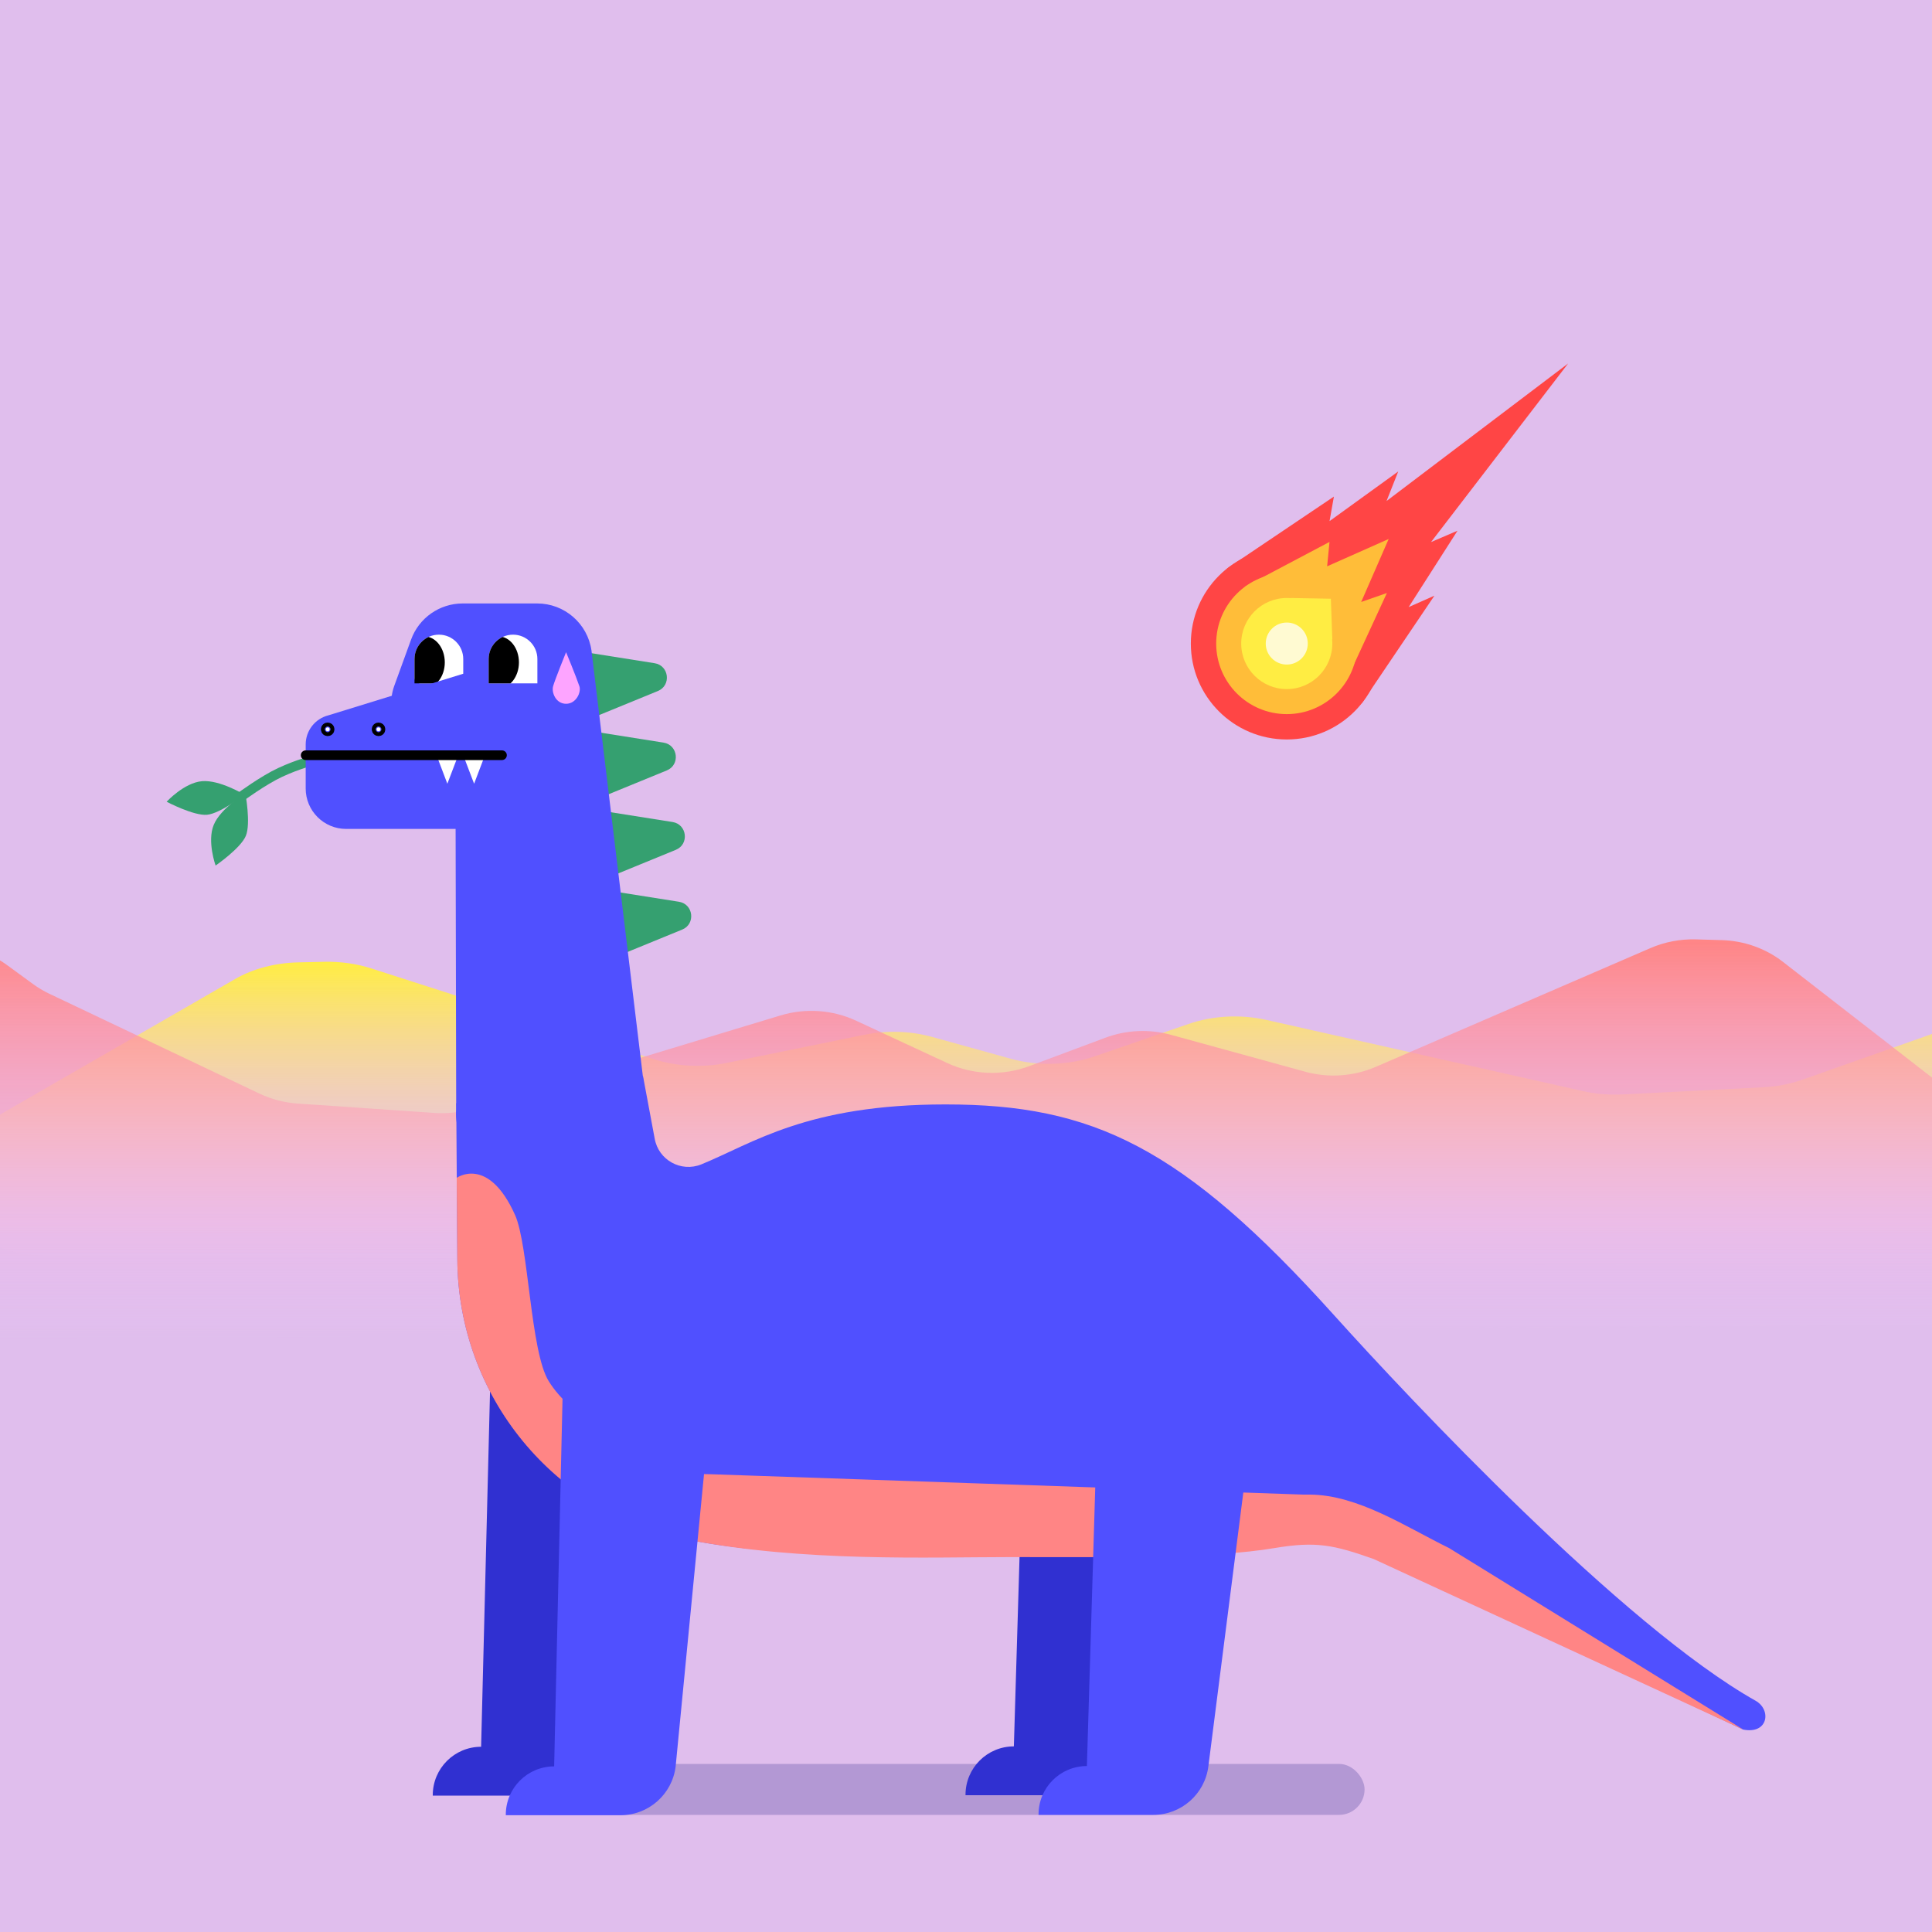 <?xml version="1.0" encoding="UTF-8"?>
<svg xmlns="http://www.w3.org/2000/svg" width="500" height="500" xmlns:xlink="http://www.w3.org/1999/xlink" viewBox="0 0 400 400">
  <defs>
    <style>
      .cls-1, .cls-2 {
        fill: none;
      }

      .cls-3 {
        fill: url(#linear-gradient);
      }

      .cls-4 {
        clip-path: url(#clippath);
      }

      .cls-5, .cls-6 {
        fill: #fff;
      }

      .cls-7 {
        fill: #fffad2;
      }

      .cls-8 {
        fill: #ffed43;
      }

      .cls-9 {
        fill: #ffbd39;
      }

      .cls-10 {
        fill: #ff4545;
      }

      .cls-11 {
        fill: #fda4ff;
      }

      .cls-12 {
        fill: #ff8585;
      }

      .cls-13 {
        fill: #3030d1;
      }

      .cls-14 {
        fill: #e0beed;
      }

      .cls-15 {
        fill: #5050ff;
      }

      .cls-16 {
        fill: #35a070;
      }

      .cls-6 {
        stroke: #000;
      }

      .cls-6, .cls-2 {
        stroke-linecap: round;
        stroke-miterlimit: 10;
        stroke-width: 2px;
      }

      .cls-17 {
        clip-path: url(#clippath-1);
      }

      .cls-18 {
        clip-path: url(#clippath-4);
      }

      .cls-19 {
        clip-path: url(#clippath-3);
      }

      .cls-20 {
        clip-path: url(#clippath-2);
      }

      .cls-21 {
        clip-path: url(#clippath-5);
      }

      .cls-2 {
        stroke: #35a070;
      }

      .cls-22 {
        fill: #00006f;
        opacity: .2;
      }

      .cls-23 {
        fill: url(#linear-gradient-2);
      }
    </style>
    <clipPath id="clippath">
      <rect class="cls-1" x="0" width="400" height="400"/>
    </clipPath>
    <clipPath id="clippath-1">
      <rect class="cls-1" x="0" y=".32" width="400" height="400" transform="translate(400 400.63) rotate(-180)"/>
    </clipPath>
    <linearGradient id="linear-gradient" x1="172.31" y1="262.5" x2="172.31" y2="199.13" gradientTransform="translate(400) rotate(-180) scale(1 -1)" gradientUnits="userSpaceOnUse">
      <stop offset="0" stop-color="#fbc5ff" stop-opacity="0"/>
      <stop offset="1" stop-color="#ffed43"/>
    </linearGradient>
    <clipPath id="clippath-2">
      <rect class="cls-1" x="0" y=".32" width="400" height="400"/>
    </clipPath>
    <linearGradient id="linear-gradient-2" x1="195.14" y1="277.41" x2="195.14" y2="194.47" gradientUnits="userSpaceOnUse">
      <stop offset="0" stop-color="#fbc5ff" stop-opacity="0"/>
      <stop offset="1" stop-color="#ff8585"/>
    </linearGradient>
    <clipPath id="clippath-3">
      <path class="cls-1" d="M134.54,222.75l3.48,20.33c.77,4.48,5.48,7.08,9.69,5.36,10.66-4.35,28.46-15.43,55.34-14.57,30.4,.97,41.7,3.48,73.14,38.41,29.44,32.72,39.28,61.19,86.24,79.85,3.04,1.21,1.7,5.95-1.58,5.95l-76.44-35.3c-8.29-2.93-11.92-3.72-20.59-2.26-12.86,2.17-33.8,1.86-54.91,1.86-16.38,0-42.65,1.06-66.51-3.59-27.65-5.39-47.52-29.76-47.72-57.92l-.23-32.45"/>
    </clipPath>
    <clipPath id="clippath-4">
      <path class="cls-1" d="M90.87,131.4h0c2.78,0,5.04,2.26,5.04,5.04v4.13c0,.5-.41,.91-.91,.91h-9.18v-5.04c0-2.78,2.26-5.04,5.04-5.04Z"/>
    </clipPath>
    <clipPath id="clippath-5">
      <path class="cls-1" d="M106.22,131.4h0c2.78,0,5.04,2.26,5.04,5.04v5.04h-10.09v-5.04c0-2.78,2.26-5.04,5.04-5.04Z"/>
    </clipPath>
  </defs>
  <g id="BG_copy_6" data-name="BG copy 6">
    <rect class="cls-14" x="0" width="400" height="400"/>
  </g>
  <g id="Shadow">
    <rect class="cls-22" x="108.73" y="365.2" width="173.79" height="10.55" rx="5.28" ry="5.28"/>
  </g>
  <g id="Meteor5">
    <g class="cls-4">
      <g>
        <polyline class="cls-10" points="254.04 117.71 276.17 102.81 275.27 107.89 289.49 97.61 287.07 103.73 324.67 75.25 296.28 112.23 301.76 109.88 291.65 125.69 296.98 123.33 281.94 145.6 254.04 117.71"/>
        <circle class="cls-10" cx="266.41" cy="133.24" r="19.86"/>
        <polyline class="cls-9" points="257.78 121.44 275.26 112.2 274.77 117.25 287.51 111.59 281.82 124.63 287.14 122.78 278.83 140.79 257.78 121.44"/>
        <circle class="cls-9" cx="266.41" cy="133.24" r="14.61"/>
        <circle class="cls-8" cx="266.41" cy="133.24" r="9.43"/>
        <circle class="cls-7" cx="266.41" cy="133.24" r="4.35"/>
        <polygon class="cls-8" points="267.21 123.81 275.54 123.96 275.84 132.44 267.21 123.81"/>
      </g>
    </g>
  </g>
  <g id="Mountains2">
    <g class="cls-17">
      <path class="cls-3" d="M.34,230.57l48.37-27.89c3.67-2.12,8.26-3.32,13.03-3.43l5.48-.12c3.32-.07,6.63,.4,9.65,1.37l58.54,18.8c4.71,1.51,10.05,1.79,15.02,.77l28.6-5.84c4.6-.94,9.52-.78,13.97,.46l16.22,4.5c5.66,1.57,12.01,1.39,17.47-.5l19.39-6.69c5.01-1.73,10.8-2.03,16.13-.83l65.56,14.74c2.63,.59,5.4,.82,8.16,.68l29.11-1.48c2.83-.14,5.6-.68,8.13-1.57l44.78-15.8c1.24-.44,2.41-.95,3.5-1.55l5.42-2.94c13.25-7.2,32.71-1.48,34.54,10.16l5.11,32.54c1.4,8.89-8.66,16.65-21.51,16.57l-434.97-2.49c-18.44-.11-28.11-15.29-15.86-24.88l3.8-2.98c.72-.57,1.51-1.09,2.35-1.58Z"/>
    </g>
  </g>
  <g id="Mountains1">
    <g class="cls-20">
      <path class="cls-23" d="M416.13,235.62l-47.02-36.5c-3.57-2.77-8.03-4.35-12.66-4.48l-5.33-.15c-3.23-.09-6.44,.52-9.38,1.79l-56.9,24.6c-4.58,1.98-9.77,2.34-14.6,1.01l-27.8-7.64c-4.47-1.23-9.25-1.02-13.58,.6l-15.77,5.89c-5.5,2.05-11.67,1.82-16.98-.65l-18.85-8.76c-4.87-2.27-10.5-2.66-15.68-1.09l-63.72,19.29c-2.56,.77-5.25,1.08-7.93,.89l-28.3-1.94c-2.75-.19-5.44-.89-7.91-2.06l-43.52-20.68c-1.2-.57-2.34-1.25-3.4-2.03l-5.27-3.85c-12.88-9.42-31.79-1.93-33.57,13.3l-4.97,42.59c-1.36,11.64,8.42,21.79,20.91,21.69l422.8-3.26c17.92-.14,27.33-20.01,15.41-32.57l-3.7-3.9c-.7-.74-1.47-1.43-2.28-2.07Z"/>
    </g>
  </g>
  <g id="Leaf">
    <g>
      <path class="cls-2" d="M49.79,165.02s4.71-3.47,8.2-5.09c3.89-1.81,6.99-2.52,6.99-2.52"/>
      <path class="cls-16" d="M34.5,165.99s3.6-3.91,7.29-4.25,8.81,2.79,8.81,2.79c0,0-4.98,3.91-7.74,4.16-2.76,.25-8.36-2.7-8.36-2.7Z"/>
      <path class="cls-16" d="M44.64,179.21s-1.8-5-.39-8.43c1.41-3.43,6.55-6.52,6.55-6.52,0,0,1.16,6.22,.1,8.79s-6.27,6.16-6.27,6.16Z"/>
    </g>
  </g>
  <g id="Neck">
    <g id="Mane">
      <path class="cls-16" d="M121.13,135.03l14.4,2.28c3.01,.48,3.49,4.61,.67,5.76l-13.26,5.43-1.81-13.48Z"/>
      <path class="cls-16" d="M122.98,151.47l14.4,2.28c3.01,.48,3.49,4.61,.67,5.76l-13.26,5.43-1.81-13.48Z"/>
      <path class="cls-16" d="M124.85,167.91l14.4,2.28c3.01,.48,3.49,4.61,.67,5.76l-13.26,5.43-1.81-13.48Z"/>
      <path class="cls-16" d="M126.17,184.42l14.4,2.28c3.01,.48,3.49,4.61,.67,5.76l-13.26,5.43-1.81-13.48Z"/>
    </g>
    <path class="cls-15" d="M134.49,234.35l-12.03-99.67c-.81-5.59-5.6-9.74-11.24-9.74h-15.43c-4.78,0-9.05,2.99-10.68,7.48l-3.48,9.57c-1.01,2.79-.78,5.88,.63,8.49,.05,.09,.11,.17,.18,.24l10.48,10.48c.07,.07,.14,.16,.18,.25,.96,1.78,1.39,3.79,1.22,5.81l.13,62.44c-.5,6.05,3.96,10.97,10.02,10.97l21.18-.93c6.32,0,9.73,.86,8.83-5.4Z"/>
  </g>
  <g id="Body">
    <g id="Back_legs" data-name="Back legs">
      <path class="cls-13" d="M101.72,277.55l-2.11,84.1h0c-5.53,0-10.01,4.48-10.01,10.01v.1h23.75c5.79,0,10.68-4.3,11.41-10.05l8.99-84.17h-32.03Z"/>
      <path class="cls-13" d="M212.02,291.18l-2.11,70.39h0c-5.53,0-10.01,4.48-10.01,10.01v.1h23.75c5.79,0,10.68-4.3,11.41-10.05l8.99-70.45h-32.03Z"/>
    </g>
    <g id="Body-2" data-name="Body">
      <path class="cls-15" d="M133.12,222.75l2.42,12.95c.77,4.48,5.48,7.08,9.69,5.36,10.66-4.35,21.79-12.4,50.53-12.4,30.41,0,48.99,8.68,80.43,43.62,15.8,17.56,59.81,64.36,87.3,79.85,3.3,1.86,2.62,7.01-2.63,5.95l-84.33-39.96s-33.6,3.2-67.61,3.2c-16.38,0-42.65,2.11-66.51-2.54-27.65-5.39-47.52-29.76-47.72-57.92l-.23-32.45"/>
    </g>
    <g id="Belly">
      <g class="cls-19">
        <path class="cls-12" d="M94.56,243.86s6.5-4.69,12.06,7.65c2.85,6.32,3.18,28.28,6.97,34.42,4.62,7.48,14.77,12.08,18.91,14.89,4.29,2.92,9.39,4.4,14.57,4.4l122.78,4.22c.47,0,.93,0,1.4,0,9.97,.09,19.79,6.67,28.75,11.06l60.87,37.56-6.44,12.12-170.73-32.96-92.61-7.31-7.96-61.35,11.45-24.71Z"/>
      </g>
    </g>
    <g id="Legs">
      <path class="cls-15" d="M116.84,273.17l-2.11,92.54h0c-5.53,0-10.01,4.48-10.01,10.01v.1h23.75c5.79,0,10.68-4.3,11.41-10.05l8.99-92.61h-32.03Z"/>
      <path class="cls-15" d="M227.14,295.25l-2.11,70.39h0c-5.53,0-10.01,4.48-10.01,10.01v.1h23.75c5.79,0,10.68-4.3,11.41-10.05l8.99-70.45h-32.03Z"/>
    </g>
  </g>
  <g id="Eyes_left">
    <g>
      <path class="cls-5" d="M90.87,131.4h0c2.78,0,5.04,2.26,5.04,5.04v4.13c0,.5-.41,.91-.91,.91h-8.03c-.64,0-1.15-.52-1.15-1.15v-3.89c0-2.78,2.26-5.04,5.04-5.04Z"/>
      <g class="cls-18">
        <ellipse cx="87.85" cy="137.14" rx="4.24" ry="5.38"/>
      </g>
    </g>
    <g>
      <path class="cls-5" d="M106.22,131.4h0c2.78,0,5.04,2.26,5.04,5.04v5.04h-10.09v-5.04c0-2.78,2.26-5.04,5.04-5.04Z"/>
      <g class="cls-21">
        <ellipse cx="103.2" cy="137.14" rx="4.24" ry="5.38"/>
      </g>
    </g>
  </g>
  <g id="Nose">
    <path class="cls-15" d="M101.16,171.62h-29.5c-4.62,0-8.37-3.75-8.37-8.37v-9.12c0-2.85,1.94-5.34,4.71-6.03l32.45-10.01,.71,33.53Z"/>
  </g>
  <g id="Mouth">
    <g id="Teeth">
      <polyline class="cls-5" points="90.38 156.36 92.62 162.26 94.87 156.36 90.38 156.36"/>
      <polyline class="cls-5" points="95.91 156.36 98.16 162.26 100.4 156.36 95.91 156.36"/>
    </g>
    <line class="cls-6" x1="63.29" y1="156.36" x2="103.93" y2="156.36"/>
  </g>
  <g id="Nostrils">
    <circle class="cls-6" cx="67.84" cy="151" r=".4"/>
    <circle class="cls-6" cx="78.37" cy="151" r=".4"/>
  </g>
  <g id="Sweat">
    <path class="cls-11" d="M117.2,135.03s-2.31,5.68-2.69,7.06c-.35,1.3,.57,3.62,2.69,3.62s3.16-2.42,2.76-3.62c-.69-2.05-2.76-7.06-2.76-7.06Z"/>
  </g>
</svg>